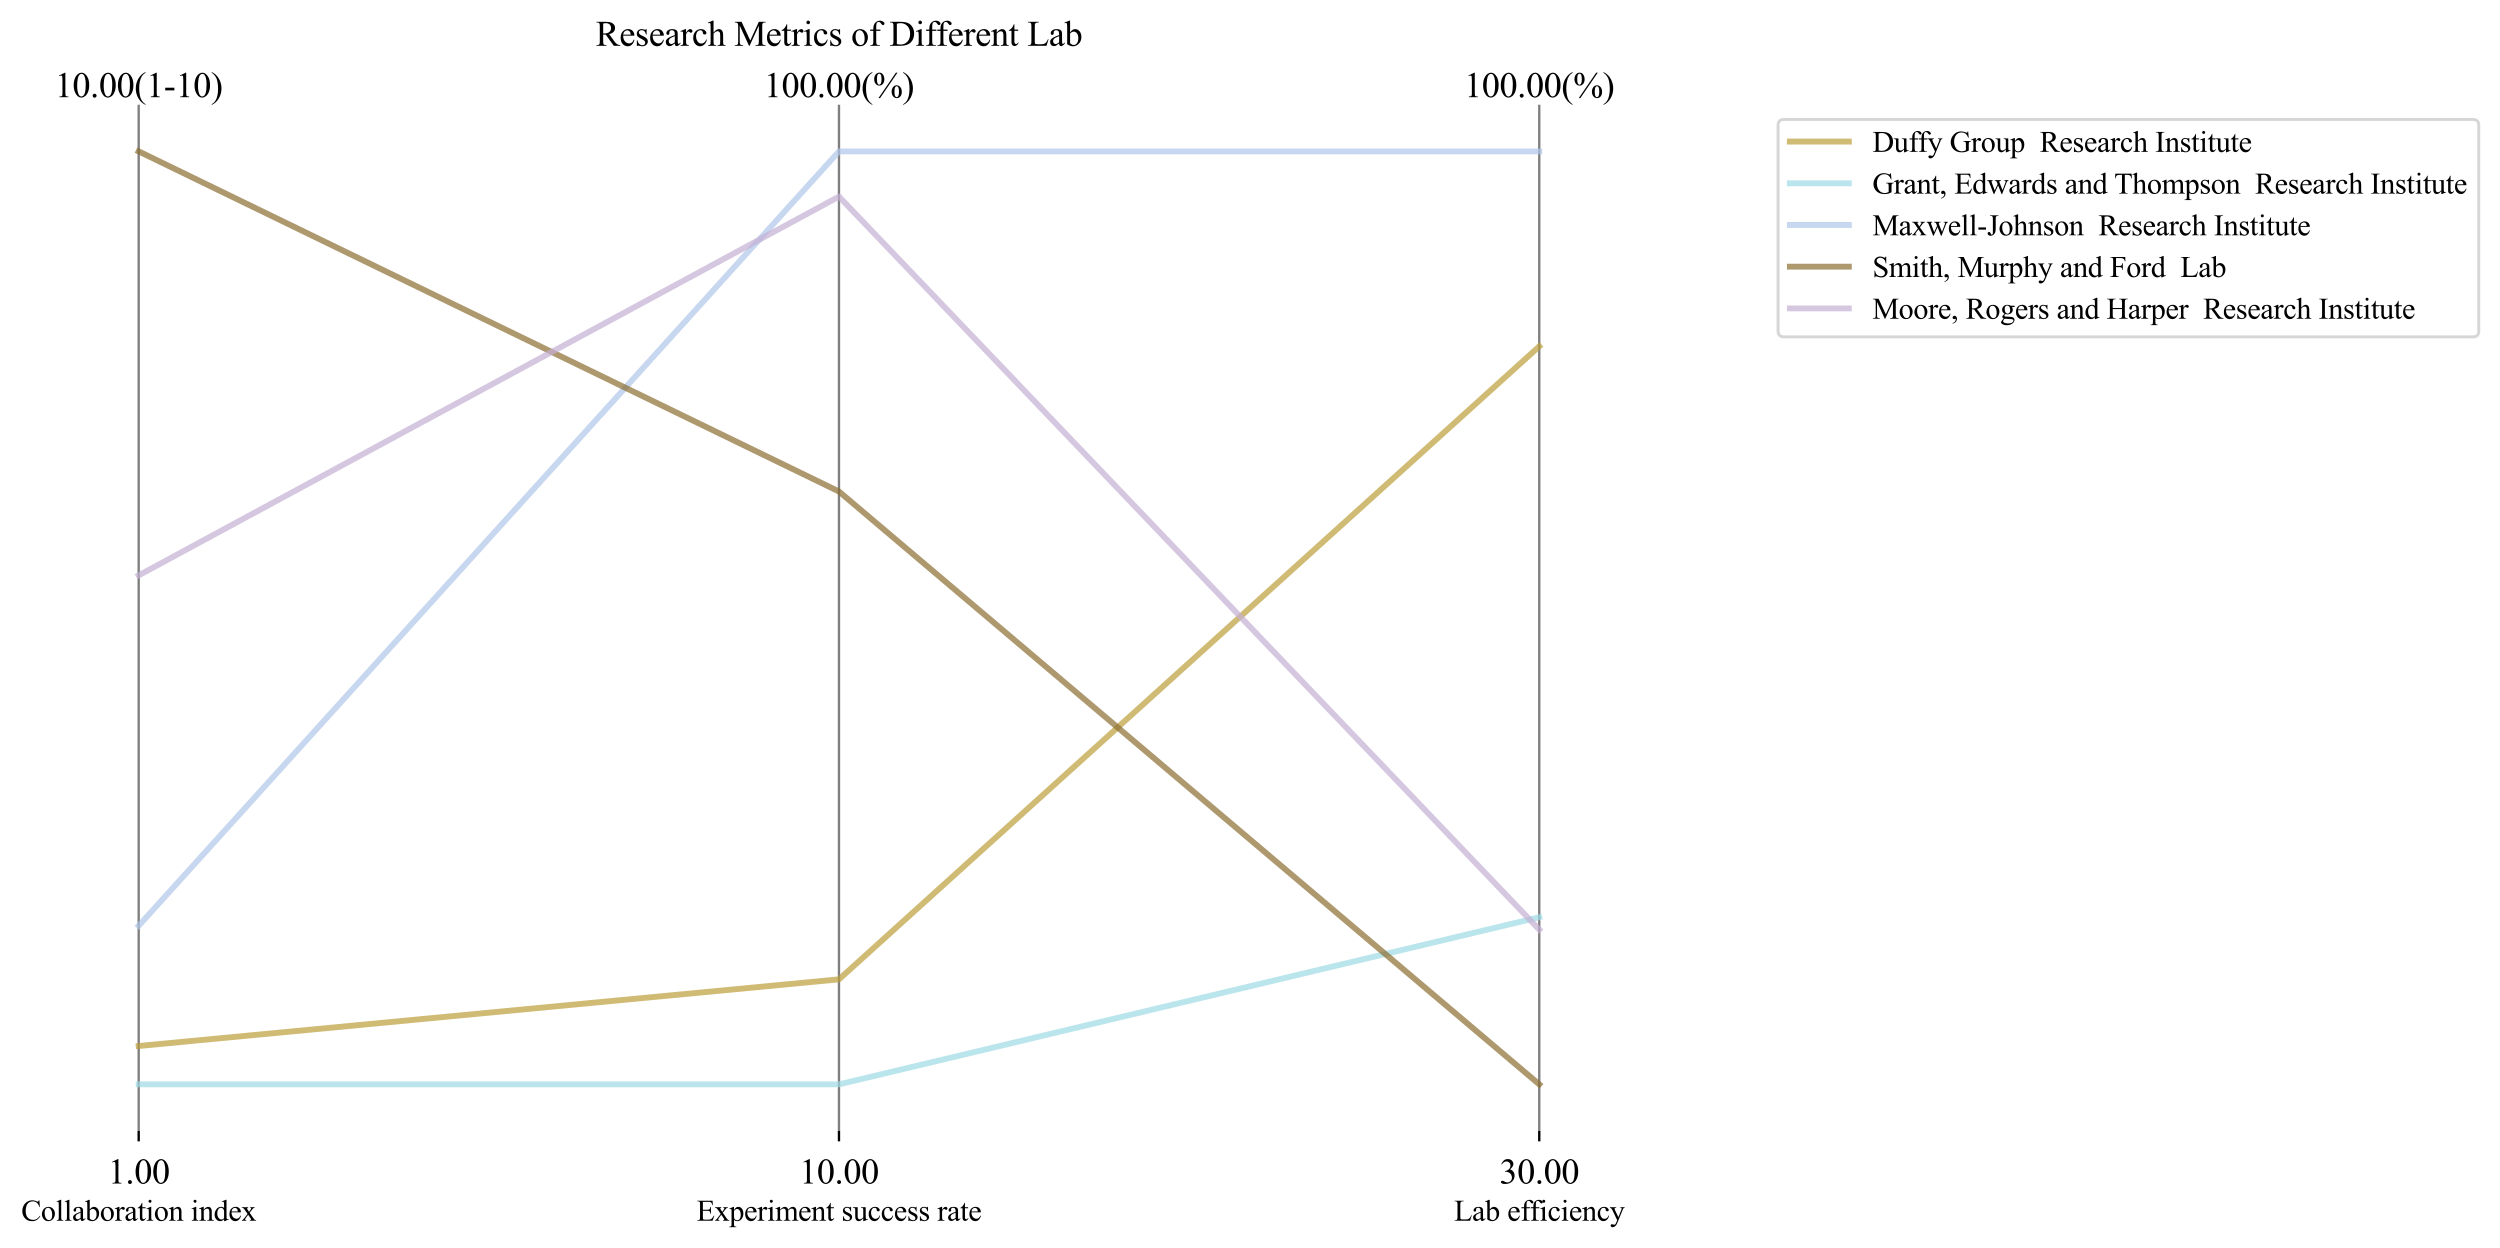 <?xml version="1.0" encoding="utf-8" standalone="no"?>
<!DOCTYPE svg PUBLIC "-//W3C//DTD SVG 1.1//EN"
  "http://www.w3.org/Graphics/SVG/1.1/DTD/svg11.dtd">
<svg xmlns:xlink="http://www.w3.org/1999/xlink" width="848.174pt" height="423.514pt" viewBox="0 0 848.174 423.514" xmlns="http://www.w3.org/2000/svg" version="1.1">
 <defs>
  <style type="text/css">*{stroke-linejoin: round; stroke-linecap: butt}</style>
 </defs>
 <g id="figure_1">
  <g id="patch_1">
   <path d="M 0 423.514 
L 848.174 423.514 
L 848.174 0 
L 0 0 
z
" style="fill: #ffffff"/>
  </g>
  <g id="axes_1">
   <g id="patch_2">
    <path d="M 23.295 383.712 
L 545.982 383.712 
L 545.982 35.532 
L 23.295 35.532 
z
" style="fill: #ffffff"/>
   </g>
   <g id="matplotlib.axis_1">
    <g id="xtick_1">
     <g id="line2d_1">
      <defs>
       <path id="m6060bee0f2" d="M 0 0 
L 0 3.5 
" style="stroke: #000000; stroke-width: 0.8"/>
      </defs>
      <g>
       <use xlink:href="#m6060bee0f2" x="47.054" y="383.712" style="stroke: #000000; stroke-width: 0.8"/>
      </g>
     </g>
     <g id="text_1">
      <!-- Collaboration index -->
      <g transform="translate(7.2 414.156) scale(0.1 -0.1)">
       <defs>
        <path id="TimesNewRomanPSMT-43" d="M 3853 4334 
L 3950 2894 
L 3853 2894 
Q 3659 3541 3300 3825 
Q 2941 4109 2438 4109 
Q 2016 4109 1675 3895 
Q 1334 3681 1139 3212 
Q 944 2744 944 2047 
Q 944 1472 1128 1050 
Q 1313 628 1683 403 
Q 2053 178 2528 178 
Q 2941 178 3256 354 
Q 3572 531 3950 1056 
L 4047 994 
Q 3728 428 3303 165 
Q 2878 -97 2294 -97 
Q 1241 -97 663 684 
Q 231 1266 231 2053 
Q 231 2688 515 3219 
Q 800 3750 1298 4042 
Q 1797 4334 2388 4334 
Q 2847 4334 3294 4109 
Q 3425 4041 3481 4041 
Q 3566 4041 3628 4100 
Q 3709 4184 3744 4334 
L 3853 4334 
z
" transform="scale(0.016)"/>
        <path id="TimesNewRomanPSMT-6f" d="M 1600 2947 
Q 2250 2947 2644 2453 
Q 2978 2031 2978 1484 
Q 2978 1100 2793 706 
Q 2609 313 2286 112 
Q 1963 -88 1566 -88 
Q 919 -88 538 428 
Q 216 863 216 1403 
Q 216 1797 411 2186 
Q 606 2575 925 2761 
Q 1244 2947 1600 2947 
z
M 1503 2744 
Q 1338 2744 1170 2645 
Q 1003 2547 900 2300 
Q 797 2053 797 1666 
Q 797 1041 1045 587 
Q 1294 134 1700 134 
Q 2003 134 2200 384 
Q 2397 634 2397 1244 
Q 2397 2006 2069 2444 
Q 1847 2744 1503 2744 
z
" transform="scale(0.016)"/>
        <path id="TimesNewRomanPSMT-6c" d="M 1184 4444 
L 1184 647 
Q 1184 378 1223 290 
Q 1263 203 1344 158 
Q 1425 113 1647 113 
L 1647 0 
L 244 0 
L 244 113 
Q 441 113 512 153 
Q 584 194 625 287 
Q 666 381 666 647 
L 666 3247 
Q 666 3731 644 3842 
Q 622 3953 573 3993 
Q 525 4034 450 4034 
Q 369 4034 244 3984 
L 191 4094 
L 1044 4444 
L 1184 4444 
z
" transform="scale(0.016)"/>
        <path id="TimesNewRomanPSMT-61" d="M 1822 413 
Q 1381 72 1269 19 
Q 1100 -59 909 -59 
Q 613 -59 420 144 
Q 228 347 228 678 
Q 228 888 322 1041 
Q 450 1253 767 1440 
Q 1084 1628 1822 1897 
L 1822 2009 
Q 1822 2438 1686 2597 
Q 1550 2756 1291 2756 
Q 1094 2756 978 2650 
Q 859 2544 859 2406 
L 866 2225 
Q 866 2081 792 2003 
Q 719 1925 600 1925 
Q 484 1925 411 2006 
Q 338 2088 338 2228 
Q 338 2497 613 2722 
Q 888 2947 1384 2947 
Q 1766 2947 2009 2819 
Q 2194 2722 2281 2516 
Q 2338 2381 2338 1966 
L 2338 994 
Q 2338 584 2353 492 
Q 2369 400 2405 369 
Q 2441 338 2488 338 
Q 2538 338 2575 359 
Q 2641 400 2828 588 
L 2828 413 
Q 2478 -56 2159 -56 
Q 2006 -56 1915 50 
Q 1825 156 1822 413 
z
M 1822 616 
L 1822 1706 
Q 1350 1519 1213 1441 
Q 966 1303 859 1153 
Q 753 1003 753 825 
Q 753 600 887 451 
Q 1022 303 1197 303 
Q 1434 303 1822 616 
z
" transform="scale(0.016)"/>
        <path id="TimesNewRomanPSMT-62" d="M 984 2369 
Q 1400 2947 1881 2947 
Q 2322 2947 2650 2570 
Q 2978 2194 2978 1541 
Q 2978 778 2472 313 
Q 2038 -88 1503 -88 
Q 1253 -88 995 3 
Q 738 94 469 275 
L 469 3241 
Q 469 3728 445 3840 
Q 422 3953 372 3993 
Q 322 4034 247 4034 
Q 159 4034 28 3984 
L -16 4094 
L 844 4444 
L 984 4444 
L 984 2369 
z
M 984 2169 
L 984 456 
Q 1144 300 1314 220 
Q 1484 141 1663 141 
Q 1947 141 2192 453 
Q 2438 766 2438 1363 
Q 2438 1913 2192 2208 
Q 1947 2503 1634 2503 
Q 1469 2503 1303 2419 
Q 1178 2356 984 2169 
z
" transform="scale(0.016)"/>
        <path id="TimesNewRomanPSMT-72" d="M 1038 2947 
L 1038 2303 
Q 1397 2947 1775 2947 
Q 1947 2947 2059 2842 
Q 2172 2738 2172 2600 
Q 2172 2478 2090 2393 
Q 2009 2309 1897 2309 
Q 1788 2309 1652 2417 
Q 1516 2525 1450 2525 
Q 1394 2525 1328 2463 
Q 1188 2334 1038 2041 
L 1038 669 
Q 1038 431 1097 309 
Q 1138 225 1241 169 
Q 1344 113 1538 113 
L 1538 0 
L 72 0 
L 72 113 
Q 291 113 397 181 
Q 475 231 506 341 
Q 522 394 522 644 
L 522 1753 
Q 522 2253 501 2348 
Q 481 2444 426 2487 
Q 372 2531 291 2531 
Q 194 2531 72 2484 
L 41 2597 
L 906 2947 
L 1038 2947 
z
" transform="scale(0.016)"/>
        <path id="TimesNewRomanPSMT-74" d="M 1031 3803 
L 1031 2863 
L 1700 2863 
L 1700 2644 
L 1031 2644 
L 1031 788 
Q 1031 509 1111 412 
Q 1191 316 1316 316 
Q 1419 316 1516 380 
Q 1613 444 1666 569 
L 1788 569 
Q 1678 263 1478 108 
Q 1278 -47 1066 -47 
Q 922 -47 784 33 
Q 647 113 581 261 
Q 516 409 516 719 
L 516 2644 
L 63 2644 
L 63 2747 
Q 234 2816 414 2980 
Q 594 3144 734 3369 
Q 806 3488 934 3803 
L 1031 3803 
z
" transform="scale(0.016)"/>
        <path id="TimesNewRomanPSMT-69" d="M 928 4444 
Q 1059 4444 1151 4351 
Q 1244 4259 1244 4128 
Q 1244 3997 1151 3903 
Q 1059 3809 928 3809 
Q 797 3809 703 3903 
Q 609 3997 609 4128 
Q 609 4259 701 4351 
Q 794 4444 928 4444 
z
M 1188 2947 
L 1188 647 
Q 1188 378 1227 289 
Q 1266 200 1342 156 
Q 1419 113 1622 113 
L 1622 0 
L 231 0 
L 231 113 
Q 441 113 512 153 
Q 584 194 626 287 
Q 669 381 669 647 
L 669 1750 
Q 669 2216 641 2353 
Q 619 2453 572 2492 
Q 525 2531 444 2531 
Q 356 2531 231 2484 
L 188 2597 
L 1050 2947 
L 1188 2947 
z
" transform="scale(0.016)"/>
        <path id="TimesNewRomanPSMT-6e" d="M 1034 2341 
Q 1538 2947 1994 2947 
Q 2228 2947 2397 2830 
Q 2566 2713 2666 2444 
Q 2734 2256 2734 1869 
L 2734 647 
Q 2734 375 2778 278 
Q 2813 200 2889 156 
Q 2966 113 3172 113 
L 3172 0 
L 1756 0 
L 1756 113 
L 1816 113 
Q 2016 113 2095 173 
Q 2175 234 2206 353 
Q 2219 400 2219 647 
L 2219 1819 
Q 2219 2209 2117 2386 
Q 2016 2563 1775 2563 
Q 1403 2563 1034 2156 
L 1034 647 
Q 1034 356 1069 288 
Q 1113 197 1189 155 
Q 1266 113 1500 113 
L 1500 0 
L 84 0 
L 84 113 
L 147 113 
Q 366 113 442 223 
Q 519 334 519 647 
L 519 1709 
Q 519 2225 495 2337 
Q 472 2450 423 2490 
Q 375 2531 294 2531 
Q 206 2531 84 2484 
L 38 2597 
L 900 2947 
L 1034 2947 
L 1034 2341 
z
" transform="scale(0.016)"/>
        <path id="TimesNewRomanPSMT-20" transform="scale(0.016)"/>
        <path id="TimesNewRomanPSMT-64" d="M 2222 322 
Q 2013 103 1813 7 
Q 1613 -88 1381 -88 
Q 913 -88 563 304 
Q 213 697 213 1313 
Q 213 1928 600 2439 
Q 988 2950 1597 2950 
Q 1975 2950 2222 2709 
L 2222 3238 
Q 2222 3728 2198 3840 
Q 2175 3953 2125 3993 
Q 2075 4034 2000 4034 
Q 1919 4034 1784 3984 
L 1744 4094 
L 2597 4444 
L 2738 4444 
L 2738 1134 
Q 2738 631 2761 520 
Q 2784 409 2836 365 
Q 2888 322 2956 322 
Q 3041 322 3181 375 
L 3216 266 
L 2366 -88 
L 2222 -88 
L 2222 322 
z
M 2222 541 
L 2222 2016 
Q 2203 2228 2109 2403 
Q 2016 2578 1861 2667 
Q 1706 2756 1559 2756 
Q 1284 2756 1069 2509 
Q 784 2184 784 1559 
Q 784 928 1059 592 
Q 1334 256 1672 256 
Q 1956 256 2222 541 
z
" transform="scale(0.016)"/>
        <path id="TimesNewRomanPSMT-65" d="M 681 1784 
Q 678 1147 991 784 
Q 1303 422 1725 422 
Q 2006 422 2214 576 
Q 2422 731 2563 1106 
L 2659 1044 
Q 2594 616 2278 264 
Q 1963 -88 1488 -88 
Q 972 -88 605 314 
Q 238 716 238 1394 
Q 238 2128 614 2539 
Q 991 2950 1559 2950 
Q 2041 2950 2350 2633 
Q 2659 2316 2659 1784 
L 681 1784 
z
M 681 1966 
L 2006 1966 
Q 1991 2241 1941 2353 
Q 1863 2528 1708 2628 
Q 1553 2728 1384 2728 
Q 1125 2728 920 2526 
Q 716 2325 681 1966 
z
" transform="scale(0.016)"/>
        <path id="TimesNewRomanPSMT-78" d="M 84 2863 
L 1431 2863 
L 1431 2747 
Q 1303 2747 1251 2703 
Q 1200 2659 1200 2588 
Q 1200 2513 1309 2356 
Q 1344 2306 1413 2200 
L 1616 1875 
L 1850 2200 
Q 2075 2509 2075 2591 
Q 2075 2656 2022 2701 
Q 1969 2747 1850 2747 
L 1850 2863 
L 2819 2863 
L 2819 2747 
Q 2666 2738 2553 2663 
Q 2400 2556 2134 2200 
L 1744 1678 
L 2456 653 
Q 2719 275 2831 198 
Q 2944 122 3122 113 
L 3122 0 
L 1772 0 
L 1772 113 
Q 1913 113 1991 175 
Q 2050 219 2050 291 
Q 2050 363 1850 653 
L 1431 1266 
L 972 653 
Q 759 369 759 316 
Q 759 241 829 180 
Q 900 119 1041 113 
L 1041 0 
L 106 0 
L 106 113 
Q 219 128 303 191 
Q 422 281 703 653 
L 1303 1450 
L 759 2238 
Q 528 2575 401 2661 
Q 275 2747 84 2747 
L 84 2863 
z
" transform="scale(0.016)"/>
       </defs>
       <use xlink:href="#TimesNewRomanPSMT-43"/>
       <use xlink:href="#TimesNewRomanPSMT-6f" transform="translate(66.699 0)"/>
       <use xlink:href="#TimesNewRomanPSMT-6c" transform="translate(116.699 0)"/>
       <use xlink:href="#TimesNewRomanPSMT-6c" transform="translate(144.482 0)"/>
       <use xlink:href="#TimesNewRomanPSMT-61" transform="translate(172.266 0)"/>
       <use xlink:href="#TimesNewRomanPSMT-62" transform="translate(216.65 0)"/>
       <use xlink:href="#TimesNewRomanPSMT-6f" transform="translate(266.65 0)"/>
       <use xlink:href="#TimesNewRomanPSMT-72" transform="translate(316.65 0)"/>
       <use xlink:href="#TimesNewRomanPSMT-61" transform="translate(349.951 0)"/>
       <use xlink:href="#TimesNewRomanPSMT-74" transform="translate(394.336 0)"/>
       <use xlink:href="#TimesNewRomanPSMT-69" transform="translate(422.119 0)"/>
       <use xlink:href="#TimesNewRomanPSMT-6f" transform="translate(449.902 0)"/>
       <use xlink:href="#TimesNewRomanPSMT-6e" transform="translate(499.902 0)"/>
       <use xlink:href="#TimesNewRomanPSMT-20" transform="translate(549.902 0)"/>
       <use xlink:href="#TimesNewRomanPSMT-69" transform="translate(574.902 0)"/>
       <use xlink:href="#TimesNewRomanPSMT-6e" transform="translate(602.686 0)"/>
       <use xlink:href="#TimesNewRomanPSMT-64" transform="translate(652.686 0)"/>
       <use xlink:href="#TimesNewRomanPSMT-65" transform="translate(702.686 0)"/>
       <use xlink:href="#TimesNewRomanPSMT-78" transform="translate(747.07 0)"/>
      </g>
     </g>
    </g>
    <g id="xtick_2">
     <g id="line2d_2">
      <g>
       <use xlink:href="#m6060bee0f2" x="284.639" y="383.712" style="stroke: #000000; stroke-width: 0.8"/>
      </g>
     </g>
     <g id="text_2">
      <!-- Experiment success rate -->
      <g transform="translate(236.324 414.156) scale(0.1 -0.1)">
       <defs>
        <path id="TimesNewRomanPSMT-45" d="M 1338 4006 
L 1338 2331 
L 2269 2331 
Q 2631 2331 2753 2441 
Q 2916 2584 2934 2947 
L 3050 2947 
L 3050 1472 
L 2934 1472 
Q 2891 1781 2847 1869 
Q 2791 1978 2662 2040 
Q 2534 2103 2269 2103 
L 1338 2103 
L 1338 706 
Q 1338 425 1363 364 
Q 1388 303 1450 267 
Q 1513 231 1688 231 
L 2406 231 
Q 2766 231 2928 281 
Q 3091 331 3241 478 
Q 3434 672 3638 1063 
L 3763 1063 
L 3397 0 
L 131 0 
L 131 116 
L 281 116 
Q 431 116 566 188 
Q 666 238 702 338 
Q 738 438 738 747 
L 738 3500 
Q 738 3903 656 3997 
Q 544 4122 281 4122 
L 131 4122 
L 131 4238 
L 3397 4238 
L 3444 3309 
L 3322 3309 
Q 3256 3644 3176 3769 
Q 3097 3894 2941 3959 
Q 2816 4006 2500 4006 
L 1338 4006 
z
" transform="scale(0.016)"/>
        <path id="TimesNewRomanPSMT-70" d="M -6 2578 
L 875 2934 
L 994 2934 
L 994 2266 
Q 1216 2644 1439 2795 
Q 1663 2947 1909 2947 
Q 2341 2947 2628 2609 
Q 2981 2197 2981 1534 
Q 2981 794 2556 309 
Q 2206 -88 1675 -88 
Q 1444 -88 1275 -22 
Q 1150 25 994 166 
L 994 -706 
Q 994 -1000 1030 -1079 
Q 1066 -1159 1155 -1206 
Q 1244 -1253 1478 -1253 
L 1478 -1369 
L -22 -1369 
L -22 -1253 
L 56 -1253 
Q 228 -1256 350 -1188 
Q 409 -1153 442 -1076 
Q 475 -1000 475 -688 
L 475 2019 
Q 475 2297 450 2372 
Q 425 2447 370 2484 
Q 316 2522 222 2522 
Q 147 2522 31 2478 
L -6 2578 
z
M 994 2081 
L 994 1013 
Q 994 666 1022 556 
Q 1066 375 1236 237 
Q 1406 100 1666 100 
Q 1978 100 2172 344 
Q 2425 663 2425 1241 
Q 2425 1897 2138 2250 
Q 1938 2494 1663 2494 
Q 1513 2494 1366 2419 
Q 1253 2363 994 2081 
z
" transform="scale(0.016)"/>
        <path id="TimesNewRomanPSMT-6d" d="M 1050 2338 
Q 1363 2650 1419 2697 
Q 1559 2816 1721 2881 
Q 1884 2947 2044 2947 
Q 2313 2947 2506 2790 
Q 2700 2634 2766 2338 
Q 3088 2713 3309 2830 
Q 3531 2947 3766 2947 
Q 3994 2947 4170 2830 
Q 4347 2713 4450 2447 
Q 4519 2266 4519 1878 
L 4519 647 
Q 4519 378 4559 278 
Q 4591 209 4675 161 
Q 4759 113 4950 113 
L 4950 0 
L 3538 0 
L 3538 113 
L 3597 113 
Q 3781 113 3884 184 
Q 3956 234 3988 344 
Q 4000 397 4000 647 
L 4000 1878 
Q 4000 2228 3916 2372 
Q 3794 2572 3525 2572 
Q 3359 2572 3192 2489 
Q 3025 2406 2788 2181 
L 2781 2147 
L 2788 2013 
L 2788 647 
Q 2788 353 2820 281 
Q 2853 209 2943 161 
Q 3034 113 3253 113 
L 3253 0 
L 1806 0 
L 1806 113 
Q 2044 113 2133 169 
Q 2222 225 2256 338 
Q 2272 391 2272 647 
L 2272 1878 
Q 2272 2228 2169 2381 
Q 2031 2581 1784 2581 
Q 1616 2581 1450 2491 
Q 1191 2353 1050 2181 
L 1050 647 
Q 1050 366 1089 281 
Q 1128 197 1204 155 
Q 1281 113 1516 113 
L 1516 0 
L 100 0 
L 100 113 
Q 297 113 375 155 
Q 453 197 493 289 
Q 534 381 534 647 
L 534 1741 
Q 534 2213 506 2350 
Q 484 2453 437 2492 
Q 391 2531 309 2531 
Q 222 2531 100 2484 
L 53 2597 
L 916 2947 
L 1050 2947 
L 1050 2338 
z
" transform="scale(0.016)"/>
        <path id="TimesNewRomanPSMT-73" d="M 2050 2947 
L 2050 1972 
L 1947 1972 
Q 1828 2431 1642 2597 
Q 1456 2763 1169 2763 
Q 950 2763 815 2647 
Q 681 2531 681 2391 
Q 681 2216 781 2091 
Q 878 1963 1175 1819 
L 1631 1597 
Q 2266 1288 2266 781 
Q 2266 391 1970 151 
Q 1675 -88 1309 -88 
Q 1047 -88 709 6 
Q 606 38 541 38 
Q 469 38 428 -44 
L 325 -44 
L 325 978 
L 428 978 
Q 516 541 762 319 
Q 1009 97 1316 97 
Q 1531 97 1667 223 
Q 1803 350 1803 528 
Q 1803 744 1651 891 
Q 1500 1038 1047 1263 
Q 594 1488 453 1669 
Q 313 1847 313 2119 
Q 313 2472 555 2709 
Q 797 2947 1181 2947 
Q 1350 2947 1591 2875 
Q 1750 2828 1803 2828 
Q 1853 2828 1881 2850 
Q 1909 2872 1947 2947 
L 2050 2947 
z
" transform="scale(0.016)"/>
        <path id="TimesNewRomanPSMT-75" d="M 2709 2863 
L 2709 1128 
Q 2709 631 2732 520 
Q 2756 409 2807 365 
Q 2859 322 2928 322 
Q 3025 322 3147 375 
L 3191 266 
L 2334 -88 
L 2194 -88 
L 2194 519 
Q 1825 119 1631 15 
Q 1438 -88 1222 -88 
Q 981 -88 804 51 
Q 628 191 559 409 
Q 491 628 491 1028 
L 491 2306 
Q 491 2509 447 2587 
Q 403 2666 317 2708 
Q 231 2750 6 2747 
L 6 2863 
L 1009 2863 
L 1009 947 
Q 1009 547 1148 422 
Q 1288 297 1484 297 
Q 1619 297 1789 381 
Q 1959 466 2194 703 
L 2194 2325 
Q 2194 2569 2105 2655 
Q 2016 2741 1734 2747 
L 1734 2863 
L 2709 2863 
z
" transform="scale(0.016)"/>
        <path id="TimesNewRomanPSMT-63" d="M 2631 1088 
Q 2516 522 2178 217 
Q 1841 -88 1431 -88 
Q 944 -88 581 321 
Q 219 731 219 1428 
Q 219 2103 620 2525 
Q 1022 2947 1584 2947 
Q 2006 2947 2278 2723 
Q 2550 2500 2550 2259 
Q 2550 2141 2473 2067 
Q 2397 1994 2259 1994 
Q 2075 1994 1981 2113 
Q 1928 2178 1911 2362 
Q 1894 2547 1784 2644 
Q 1675 2738 1481 2738 
Q 1169 2738 978 2506 
Q 725 2200 725 1697 
Q 725 1184 976 792 
Q 1228 400 1656 400 
Q 1963 400 2206 609 
Q 2378 753 2541 1131 
L 2631 1088 
z
" transform="scale(0.016)"/>
       </defs>
       <use xlink:href="#TimesNewRomanPSMT-45"/>
       <use xlink:href="#TimesNewRomanPSMT-78" transform="translate(61.084 0)"/>
       <use xlink:href="#TimesNewRomanPSMT-70" transform="translate(111.084 0)"/>
       <use xlink:href="#TimesNewRomanPSMT-65" transform="translate(161.084 0)"/>
       <use xlink:href="#TimesNewRomanPSMT-72" transform="translate(205.469 0)"/>
       <use xlink:href="#TimesNewRomanPSMT-69" transform="translate(238.77 0)"/>
       <use xlink:href="#TimesNewRomanPSMT-6d" transform="translate(266.553 0)"/>
       <use xlink:href="#TimesNewRomanPSMT-65" transform="translate(344.336 0)"/>
       <use xlink:href="#TimesNewRomanPSMT-6e" transform="translate(388.721 0)"/>
       <use xlink:href="#TimesNewRomanPSMT-74" transform="translate(438.721 0)"/>
       <use xlink:href="#TimesNewRomanPSMT-20" transform="translate(466.504 0)"/>
       <use xlink:href="#TimesNewRomanPSMT-73" transform="translate(491.504 0)"/>
       <use xlink:href="#TimesNewRomanPSMT-75" transform="translate(530.42 0)"/>
       <use xlink:href="#TimesNewRomanPSMT-63" transform="translate(580.42 0)"/>
       <use xlink:href="#TimesNewRomanPSMT-63" transform="translate(624.805 0)"/>
       <use xlink:href="#TimesNewRomanPSMT-65" transform="translate(669.189 0)"/>
       <use xlink:href="#TimesNewRomanPSMT-73" transform="translate(713.574 0)"/>
       <use xlink:href="#TimesNewRomanPSMT-73" transform="translate(752.49 0)"/>
       <use xlink:href="#TimesNewRomanPSMT-20" transform="translate(791.406 0)"/>
       <use xlink:href="#TimesNewRomanPSMT-72" transform="translate(816.406 0)"/>
       <use xlink:href="#TimesNewRomanPSMT-61" transform="translate(849.707 0)"/>
       <use xlink:href="#TimesNewRomanPSMT-74" transform="translate(894.092 0)"/>
       <use xlink:href="#TimesNewRomanPSMT-65" transform="translate(921.875 0)"/>
      </g>
     </g>
    </g>
    <g id="xtick_3">
     <g id="line2d_3">
      <g>
       <use xlink:href="#m6060bee0f2" x="522.223" y="383.712" style="stroke: #000000; stroke-width: 0.8"/>
      </g>
     </g>
     <g id="text_3">
      <!-- Lab efficiency -->
      <g transform="translate(493.301 414.156) scale(0.1 -0.1)">
       <defs>
        <path id="TimesNewRomanPSMT-4c" d="M 3669 1172 
L 3772 1150 
L 3409 0 
L 128 0 
L 128 116 
L 288 116 
Q 556 116 672 291 
Q 738 391 738 753 
L 738 3488 
Q 738 3884 650 3984 
Q 528 4122 288 4122 
L 128 4122 
L 128 4238 
L 2047 4238 
L 2047 4122 
Q 1709 4125 1573 4059 
Q 1438 3994 1388 3894 
Q 1338 3794 1338 3416 
L 1338 753 
Q 1338 494 1388 397 
Q 1425 331 1503 300 
Q 1581 269 1991 269 
L 2300 269 
Q 2788 269 2984 341 
Q 3181 413 3343 595 
Q 3506 778 3669 1172 
z
" transform="scale(0.016)"/>
        <path id="TimesNewRomanPSMT-66" d="M 1319 2638 
L 1319 756 
Q 1319 356 1406 250 
Q 1522 113 1716 113 
L 1975 113 
L 1975 0 
L 266 0 
L 266 113 
L 394 113 
Q 519 113 622 175 
Q 725 238 764 344 
Q 803 450 803 756 
L 803 2638 
L 247 2638 
L 247 2863 
L 803 2863 
L 803 3050 
Q 803 3478 940 3775 
Q 1078 4072 1361 4255 
Q 1644 4438 1997 4438 
Q 2325 4438 2600 4225 
Q 2781 4084 2781 3909 
Q 2781 3816 2700 3733 
Q 2619 3650 2525 3650 
Q 2453 3650 2373 3701 
Q 2294 3753 2178 3923 
Q 2063 4094 1966 4153 
Q 1869 4213 1750 4213 
Q 1606 4213 1506 4136 
Q 1406 4059 1362 3898 
Q 1319 3738 1319 3069 
L 1319 2863 
L 2056 2863 
L 2056 2638 
L 1319 2638 
z
" transform="scale(0.016)"/>
        <path id="TimesNewRomanPSMT-79" d="M 38 2863 
L 1372 2863 
L 1372 2747 
L 1306 2747 
Q 1166 2747 1095 2686 
Q 1025 2625 1025 2534 
Q 1025 2413 1128 2197 
L 1825 753 
L 2466 2334 
Q 2519 2463 2519 2588 
Q 2519 2644 2497 2672 
Q 2472 2706 2419 2726 
Q 2366 2747 2231 2747 
L 2231 2863 
L 3163 2863 
L 3163 2747 
Q 3047 2734 2984 2696 
Q 2922 2659 2847 2556 
Q 2819 2513 2741 2316 
L 1575 -541 
Q 1406 -956 1132 -1168 
Q 859 -1381 606 -1381 
Q 422 -1381 303 -1275 
Q 184 -1169 184 -1031 
Q 184 -900 270 -820 
Q 356 -741 506 -741 
Q 609 -741 788 -809 
Q 913 -856 944 -856 
Q 1038 -856 1148 -759 
Q 1259 -663 1372 -384 
L 1575 113 
L 547 2272 
Q 500 2369 397 2513 
Q 319 2622 269 2659 
Q 197 2709 38 2747 
L 38 2863 
z
" transform="scale(0.016)"/>
       </defs>
       <use xlink:href="#TimesNewRomanPSMT-4c"/>
       <use xlink:href="#TimesNewRomanPSMT-61" transform="translate(61.084 0)"/>
       <use xlink:href="#TimesNewRomanPSMT-62" transform="translate(105.469 0)"/>
       <use xlink:href="#TimesNewRomanPSMT-20" transform="translate(155.469 0)"/>
       <use xlink:href="#TimesNewRomanPSMT-65" transform="translate(180.469 0)"/>
       <use xlink:href="#TimesNewRomanPSMT-66" transform="translate(224.854 0)"/>
       <use xlink:href="#TimesNewRomanPSMT-66" transform="translate(256.404 0)"/>
       <use xlink:href="#TimesNewRomanPSMT-69" transform="translate(289.705 0)"/>
       <use xlink:href="#TimesNewRomanPSMT-63" transform="translate(317.488 0)"/>
       <use xlink:href="#TimesNewRomanPSMT-69" transform="translate(361.873 0)"/>
       <use xlink:href="#TimesNewRomanPSMT-65" transform="translate(389.656 0)"/>
       <use xlink:href="#TimesNewRomanPSMT-6e" transform="translate(434.041 0)"/>
       <use xlink:href="#TimesNewRomanPSMT-63" transform="translate(484.041 0)"/>
       <use xlink:href="#TimesNewRomanPSMT-79" transform="translate(528.426 0)"/>
      </g>
     </g>
    </g>
   </g>
   <g id="matplotlib.axis_2"/>
   <g id="line2d_4">
    <path d="M 47.054 383.712 
L 47.054 35.532 
" clip-path="url(#p694442c619)" style="fill: none; stroke: #000000; stroke-opacity: 0.5; stroke-width: 0.8; stroke-linecap: square"/>
   </g>
   <g id="line2d_5">
    <path d="M 284.639 383.712 
L 284.639 35.532 
" clip-path="url(#p694442c619)" style="fill: none; stroke: #000000; stroke-opacity: 0.5; stroke-width: 0.8; stroke-linecap: square"/>
   </g>
   <g id="line2d_6">
    <path d="M 522.223 383.712 
L 522.223 35.532 
" clip-path="url(#p694442c619)" style="fill: none; stroke: #000000; stroke-opacity: 0.5; stroke-width: 0.8; stroke-linecap: square"/>
   </g>
   <g id="line2d_7">
    <path d="M 47.054 354.873 
L 284.639 332.259 
L 522.223 117.513 
" clip-path="url(#p694442c619)" style="fill: none; stroke: #bd9e39; stroke-opacity: 0.7; stroke-width: 2; stroke-linecap: square"/>
   </g>
   <g id="line2d_8">
    <path d="M 47.054 367.886 
L 284.639 367.886 
L 522.223 311.183 
" clip-path="url(#p694442c619)" style="fill: none; stroke: #9edae5; stroke-opacity: 0.7; stroke-width: 2; stroke-linecap: square"/>
   </g>
   <g id="line2d_9">
    <path d="M 47.054 314.077 
L 284.639 51.359 
L 522.223 51.359 
" clip-path="url(#p694442c619)" style="fill: none; stroke: #aec7e8; stroke-opacity: 0.7; stroke-width: 2; stroke-linecap: square"/>
   </g>
   <g id="line2d_10">
    <path d="M 47.054 51.359 
L 284.639 166.751 
L 522.223 367.886 
" clip-path="url(#p694442c619)" style="fill: none; stroke: #8c6d31; stroke-opacity: 0.7; stroke-width: 2; stroke-linecap: square"/>
   </g>
   <g id="line2d_11">
    <path d="M 47.054 195.203 
L 284.639 66.693 
L 522.223 315.388 
" clip-path="url(#p694442c619)" style="fill: none; stroke: #c5b0d5; stroke-opacity: 0.7; stroke-width: 2; stroke-linecap: square"/>
   </g>
   <g id="text_4">
    <!-- 10.00(1-10) -->
    <g transform="translate(18.56 32.966) scale(0.12 -0.12)">
     <defs>
      <path id="TimesNewRomanPSMT-31" d="M 750 3822 
L 1781 4325 
L 1884 4325 
L 1884 747 
Q 1884 391 1914 303 
Q 1944 216 2037 169 
Q 2131 122 2419 116 
L 2419 0 
L 825 0 
L 825 116 
Q 1125 122 1212 167 
Q 1300 213 1334 289 
Q 1369 366 1369 747 
L 1369 3034 
Q 1369 3497 1338 3628 
Q 1316 3728 1258 3775 
Q 1200 3822 1119 3822 
Q 1003 3822 797 3725 
L 750 3822 
z
" transform="scale(0.016)"/>
      <path id="TimesNewRomanPSMT-30" d="M 231 2094 
Q 231 2819 450 3342 
Q 669 3866 1031 4122 
Q 1313 4325 1613 4325 
Q 2100 4325 2488 3828 
Q 2972 3213 2972 2159 
Q 2972 1422 2759 906 
Q 2547 391 2217 158 
Q 1888 -75 1581 -75 
Q 975 -75 572 641 
Q 231 1244 231 2094 
z
M 844 2016 
Q 844 1141 1059 588 
Q 1238 122 1591 122 
Q 1759 122 1940 273 
Q 2122 425 2216 781 
Q 2359 1319 2359 2297 
Q 2359 3022 2209 3506 
Q 2097 3866 1919 4016 
Q 1791 4119 1609 4119 
Q 1397 4119 1231 3928 
Q 1006 3669 925 3112 
Q 844 2556 844 2016 
z
" transform="scale(0.016)"/>
      <path id="TimesNewRomanPSMT-2e" d="M 800 606 
Q 947 606 1047 504 
Q 1147 403 1147 259 
Q 1147 116 1045 14 
Q 944 -88 800 -88 
Q 656 -88 554 14 
Q 453 116 453 259 
Q 453 406 554 506 
Q 656 606 800 606 
z
" transform="scale(0.016)"/>
      <path id="TimesNewRomanPSMT-28" d="M 1988 -1253 
L 1988 -1369 
Q 1516 -1131 1200 -813 
Q 750 -359 506 256 
Q 263 872 263 1534 
Q 263 2503 741 3301 
Q 1219 4100 1988 4444 
L 1988 4313 
Q 1603 4100 1356 3731 
Q 1109 3363 987 2797 
Q 866 2231 866 1616 
Q 866 947 969 400 
Q 1050 -31 1165 -292 
Q 1281 -553 1476 -793 
Q 1672 -1034 1988 -1253 
z
" transform="scale(0.016)"/>
      <path id="TimesNewRomanPSMT-2d" d="M 259 1672 
L 1875 1672 
L 1875 1200 
L 259 1200 
L 259 1672 
z
" transform="scale(0.016)"/>
      <path id="TimesNewRomanPSMT-29" d="M 144 4313 
L 144 4444 
Q 619 4209 934 3891 
Q 1381 3434 1625 2820 
Q 1869 2206 1869 1541 
Q 1869 572 1392 -226 
Q 916 -1025 144 -1369 
L 144 -1253 
Q 528 -1038 776 -670 
Q 1025 -303 1145 264 
Q 1266 831 1266 1447 
Q 1266 2113 1163 2663 
Q 1084 3094 967 3353 
Q 850 3613 656 3853 
Q 463 4094 144 4313 
z
" transform="scale(0.016)"/>
     </defs>
     <use xlink:href="#TimesNewRomanPSMT-31"/>
     <use xlink:href="#TimesNewRomanPSMT-30" transform="translate(50 0)"/>
     <use xlink:href="#TimesNewRomanPSMT-2e" transform="translate(100 0)"/>
     <use xlink:href="#TimesNewRomanPSMT-30" transform="translate(125 0)"/>
     <use xlink:href="#TimesNewRomanPSMT-30" transform="translate(175 0)"/>
     <use xlink:href="#TimesNewRomanPSMT-28" transform="translate(225 0)"/>
     <use xlink:href="#TimesNewRomanPSMT-31" transform="translate(258.301 0)"/>
     <use xlink:href="#TimesNewRomanPSMT-2d" transform="translate(308.301 0)"/>
     <use xlink:href="#TimesNewRomanPSMT-31" transform="translate(341.602 0)"/>
     <use xlink:href="#TimesNewRomanPSMT-30" transform="translate(391.602 0)"/>
     <use xlink:href="#TimesNewRomanPSMT-29" transform="translate(441.602 0)"/>
    </g>
   </g>
   <g id="text_5">
    <!-- 1.00 -->
    <g transform="translate(36.554 401.541) scale(0.12 -0.12)">
     <use xlink:href="#TimesNewRomanPSMT-31"/>
     <use xlink:href="#TimesNewRomanPSMT-2e" transform="translate(50 0)"/>
     <use xlink:href="#TimesNewRomanPSMT-30" transform="translate(75 0)"/>
     <use xlink:href="#TimesNewRomanPSMT-30" transform="translate(125 0)"/>
    </g>
   </g>
   <g id="text_6">
    <!-- 100.00(%) -->
    <g transform="translate(259.145 32.966) scale(0.12 -0.12)">
     <defs>
      <path id="TimesNewRomanPSMT-25" d="M 4350 4334 
L 1263 -175 
L 984 -175 
L 4072 4334 
L 4350 4334 
z
M 1138 4334 
Q 1559 4334 1792 3984 
Q 2025 3634 2025 3181 
Q 2025 2638 1762 2341 
Q 1500 2044 1131 2044 
Q 884 2044 678 2180 
Q 472 2316 348 2584 
Q 225 2853 225 3181 
Q 225 3509 350 3786 
Q 475 4063 692 4198 
Q 909 4334 1138 4334 
z
M 1128 4159 
Q 969 4159 845 3971 
Q 722 3784 722 3184 
Q 722 2750 791 2522 
Q 844 2350 956 2256 
Q 1022 2200 1119 2200 
Q 1269 2200 1375 2363 
Q 1531 2603 1531 3166 
Q 1531 3759 1378 4000 
Q 1278 4159 1128 4159 
z
M 4206 2103 
Q 4428 2103 4648 1962 
Q 4869 1822 4989 1553 
Q 5109 1284 5109 963 
Q 5109 409 4843 117 
Q 4578 -175 4216 -175 
Q 3988 -175 3773 -34 
Q 3559 106 3436 367 
Q 3313 628 3313 963 
Q 3313 1291 3436 1562 
Q 3559 1834 3773 1968 
Q 3988 2103 4206 2103 
z
M 4209 1938 
Q 4059 1938 3950 1769 
Q 3809 1550 3809 941 
Q 3809 381 3953 159 
Q 4059 0 4209 0 
Q 4353 0 4466 172 
Q 4616 400 4616 956 
Q 4616 1544 4466 1778 
Q 4363 1938 4209 1938 
z
" transform="scale(0.016)"/>
     </defs>
     <use xlink:href="#TimesNewRomanPSMT-31"/>
     <use xlink:href="#TimesNewRomanPSMT-30" transform="translate(50 0)"/>
     <use xlink:href="#TimesNewRomanPSMT-30" transform="translate(100 0)"/>
     <use xlink:href="#TimesNewRomanPSMT-2e" transform="translate(150 0)"/>
     <use xlink:href="#TimesNewRomanPSMT-30" transform="translate(175 0)"/>
     <use xlink:href="#TimesNewRomanPSMT-30" transform="translate(225 0)"/>
     <use xlink:href="#TimesNewRomanPSMT-28" transform="translate(275 0)"/>
     <use xlink:href="#TimesNewRomanPSMT-25" transform="translate(308.301 0)"/>
     <use xlink:href="#TimesNewRomanPSMT-29" transform="translate(391.602 0)"/>
    </g>
   </g>
   <g id="text_7">
    <!-- 10.00 -->
    <g transform="translate(271.139 401.541) scale(0.12 -0.12)">
     <use xlink:href="#TimesNewRomanPSMT-31"/>
     <use xlink:href="#TimesNewRomanPSMT-30" transform="translate(50 0)"/>
     <use xlink:href="#TimesNewRomanPSMT-2e" transform="translate(100 0)"/>
     <use xlink:href="#TimesNewRomanPSMT-30" transform="translate(125 0)"/>
     <use xlink:href="#TimesNewRomanPSMT-30" transform="translate(175 0)"/>
    </g>
   </g>
   <g id="text_8">
    <!-- 100.00(%) -->
    <g transform="translate(496.73 32.966) scale(0.12 -0.12)">
     <use xlink:href="#TimesNewRomanPSMT-31"/>
     <use xlink:href="#TimesNewRomanPSMT-30" transform="translate(50 0)"/>
     <use xlink:href="#TimesNewRomanPSMT-30" transform="translate(100 0)"/>
     <use xlink:href="#TimesNewRomanPSMT-2e" transform="translate(150 0)"/>
     <use xlink:href="#TimesNewRomanPSMT-30" transform="translate(175 0)"/>
     <use xlink:href="#TimesNewRomanPSMT-30" transform="translate(225 0)"/>
     <use xlink:href="#TimesNewRomanPSMT-28" transform="translate(275 0)"/>
     <use xlink:href="#TimesNewRomanPSMT-25" transform="translate(308.301 0)"/>
     <use xlink:href="#TimesNewRomanPSMT-29" transform="translate(391.602 0)"/>
    </g>
   </g>
   <g id="text_9">
    <!-- 30.00 -->
    <g transform="translate(508.723 401.541) scale(0.12 -0.12)">
     <defs>
      <path id="TimesNewRomanPSMT-33" d="M 325 3431 
Q 506 3859 782 4092 
Q 1059 4325 1472 4325 
Q 1981 4325 2253 3994 
Q 2459 3747 2459 3466 
Q 2459 3003 1878 2509 
Q 2269 2356 2469 2072 
Q 2669 1788 2669 1403 
Q 2669 853 2319 450 
Q 1863 -75 997 -75 
Q 569 -75 414 31 
Q 259 138 259 259 
Q 259 350 332 419 
Q 406 488 509 488 
Q 588 488 669 463 
Q 722 447 909 348 
Q 1097 250 1169 231 
Q 1284 197 1416 197 
Q 1734 197 1970 444 
Q 2206 691 2206 1028 
Q 2206 1275 2097 1509 
Q 2016 1684 1919 1775 
Q 1784 1900 1550 2001 
Q 1316 2103 1072 2103 
L 972 2103 
L 972 2197 
Q 1219 2228 1467 2375 
Q 1716 2522 1828 2728 
Q 1941 2934 1941 3181 
Q 1941 3503 1739 3701 
Q 1538 3900 1238 3900 
Q 753 3900 428 3381 
L 325 3431 
z
" transform="scale(0.016)"/>
     </defs>
     <use xlink:href="#TimesNewRomanPSMT-33"/>
     <use xlink:href="#TimesNewRomanPSMT-30" transform="translate(50 0)"/>
     <use xlink:href="#TimesNewRomanPSMT-2e" transform="translate(100 0)"/>
     <use xlink:href="#TimesNewRomanPSMT-30" transform="translate(125 0)"/>
     <use xlink:href="#TimesNewRomanPSMT-30" transform="translate(175 0)"/>
    </g>
   </g>
   <g id="text_10">
    <!-- Research Metrics of Different Lab -->
    <g transform="translate(202.112 15.533) scale(0.12 -0.12)">
     <defs>
      <path id="TimesNewRomanPSMT-52" d="M 4325 0 
L 3194 0 
L 1759 1981 
Q 1600 1975 1500 1975 
Q 1459 1975 1412 1976 
Q 1366 1978 1316 1981 
L 1316 750 
Q 1316 350 1403 253 
Q 1522 116 1759 116 
L 1925 116 
L 1925 0 
L 109 0 
L 109 116 
L 269 116 
Q 538 116 653 291 
Q 719 388 719 750 
L 719 3488 
Q 719 3888 631 3984 
Q 509 4122 269 4122 
L 109 4122 
L 109 4238 
L 1653 4238 
Q 2328 4238 2648 4139 
Q 2969 4041 3192 3777 
Q 3416 3513 3416 3147 
Q 3416 2756 3161 2468 
Q 2906 2181 2372 2063 
L 3247 847 
Q 3547 428 3762 290 
Q 3978 153 4325 116 
L 4325 0 
z
M 1316 2178 
Q 1375 2178 1419 2176 
Q 1463 2175 1491 2175 
Q 2097 2175 2405 2437 
Q 2713 2700 2713 3106 
Q 2713 3503 2464 3751 
Q 2216 4000 1806 4000 
Q 1625 4000 1316 3941 
L 1316 2178 
z
" transform="scale(0.016)"/>
      <path id="TimesNewRomanPSMT-68" d="M 1041 4444 
L 1041 2350 
Q 1388 2731 1591 2839 
Q 1794 2947 1997 2947 
Q 2241 2947 2416 2812 
Q 2591 2678 2675 2391 
Q 2734 2191 2734 1659 
L 2734 647 
Q 2734 375 2778 275 
Q 2809 200 2884 156 
Q 2959 113 3159 113 
L 3159 0 
L 1753 0 
L 1753 113 
L 1819 113 
Q 2019 113 2097 173 
Q 2175 234 2206 353 
Q 2216 403 2216 647 
L 2216 1659 
Q 2216 2128 2167 2275 
Q 2119 2422 2012 2495 
Q 1906 2569 1756 2569 
Q 1603 2569 1437 2487 
Q 1272 2406 1041 2159 
L 1041 647 
Q 1041 353 1073 281 
Q 1106 209 1195 161 
Q 1284 113 1503 113 
L 1503 0 
L 84 0 
L 84 113 
Q 275 113 384 172 
Q 447 203 484 290 
Q 522 378 522 647 
L 522 3238 
Q 522 3728 498 3840 
Q 475 3953 426 3993 
Q 378 4034 297 4034 
Q 231 4034 84 3984 
L 41 4094 
L 897 4444 
L 1041 4444 
z
" transform="scale(0.016)"/>
      <path id="TimesNewRomanPSMT-4d" d="M 2619 0 
L 981 3566 
L 981 734 
Q 981 344 1066 247 
Q 1181 116 1431 116 
L 1581 116 
L 1581 0 
L 106 0 
L 106 116 
L 256 116 
Q 525 116 638 278 
Q 706 378 706 734 
L 706 3503 
Q 706 3784 644 3909 
Q 600 4000 483 4061 
Q 366 4122 106 4122 
L 106 4238 
L 1306 4238 
L 2844 922 
L 4356 4238 
L 5556 4238 
L 5556 4122 
L 5409 4122 
Q 5138 4122 5025 3959 
Q 4956 3859 4956 3503 
L 4956 734 
Q 4956 344 5044 247 
Q 5159 116 5409 116 
L 5556 116 
L 5556 0 
L 3756 0 
L 3756 116 
L 3906 116 
Q 4178 116 4288 278 
Q 4356 378 4356 734 
L 4356 3566 
L 2722 0 
L 2619 0 
z
" transform="scale(0.016)"/>
      <path id="TimesNewRomanPSMT-44" d="M 109 0 
L 109 116 
L 269 116 
Q 538 116 650 288 
Q 719 391 719 750 
L 719 3488 
Q 719 3884 631 3984 
Q 509 4122 269 4122 
L 109 4122 
L 109 4238 
L 1834 4238 
Q 2784 4238 3279 4022 
Q 3775 3806 4076 3303 
Q 4378 2800 4378 2141 
Q 4378 1256 3841 663 
Q 3238 0 2003 0 
L 109 0 
z
M 1319 306 
Q 1716 219 1984 219 
Q 2709 219 3187 728 
Q 3666 1238 3666 2109 
Q 3666 2988 3187 3494 
Q 2709 4000 1959 4000 
Q 1678 4000 1319 3909 
L 1319 306 
z
" transform="scale(0.016)"/>
     </defs>
     <use xlink:href="#TimesNewRomanPSMT-52"/>
     <use xlink:href="#TimesNewRomanPSMT-65" transform="translate(66.699 0)"/>
     <use xlink:href="#TimesNewRomanPSMT-73" transform="translate(111.084 0)"/>
     <use xlink:href="#TimesNewRomanPSMT-65" transform="translate(150 0)"/>
     <use xlink:href="#TimesNewRomanPSMT-61" transform="translate(194.385 0)"/>
     <use xlink:href="#TimesNewRomanPSMT-72" transform="translate(238.77 0)"/>
     <use xlink:href="#TimesNewRomanPSMT-63" transform="translate(272.07 0)"/>
     <use xlink:href="#TimesNewRomanPSMT-68" transform="translate(316.455 0)"/>
     <use xlink:href="#TimesNewRomanPSMT-20" transform="translate(366.455 0)"/>
     <use xlink:href="#TimesNewRomanPSMT-4d" transform="translate(391.455 0)"/>
     <use xlink:href="#TimesNewRomanPSMT-65" transform="translate(480.371 0)"/>
     <use xlink:href="#TimesNewRomanPSMT-74" transform="translate(524.756 0)"/>
     <use xlink:href="#TimesNewRomanPSMT-72" transform="translate(552.539 0)"/>
     <use xlink:href="#TimesNewRomanPSMT-69" transform="translate(585.84 0)"/>
     <use xlink:href="#TimesNewRomanPSMT-63" transform="translate(613.623 0)"/>
     <use xlink:href="#TimesNewRomanPSMT-73" transform="translate(658.008 0)"/>
     <use xlink:href="#TimesNewRomanPSMT-20" transform="translate(696.924 0)"/>
     <use xlink:href="#TimesNewRomanPSMT-6f" transform="translate(721.924 0)"/>
     <use xlink:href="#TimesNewRomanPSMT-66" transform="translate(771.924 0)"/>
     <use xlink:href="#TimesNewRomanPSMT-20" transform="translate(805.225 0)"/>
     <use xlink:href="#TimesNewRomanPSMT-44" transform="translate(830.225 0)"/>
     <use xlink:href="#TimesNewRomanPSMT-69" transform="translate(902.441 0)"/>
     <use xlink:href="#TimesNewRomanPSMT-66" transform="translate(930.225 0)"/>
     <use xlink:href="#TimesNewRomanPSMT-66" transform="translate(961.775 0)"/>
     <use xlink:href="#TimesNewRomanPSMT-65" transform="translate(995.076 0)"/>
     <use xlink:href="#TimesNewRomanPSMT-72" transform="translate(1039.461 0)"/>
     <use xlink:href="#TimesNewRomanPSMT-65" transform="translate(1072.762 0)"/>
     <use xlink:href="#TimesNewRomanPSMT-6e" transform="translate(1117.146 0)"/>
     <use xlink:href="#TimesNewRomanPSMT-74" transform="translate(1167.146 0)"/>
     <use xlink:href="#TimesNewRomanPSMT-20" transform="translate(1194.93 0)"/>
     <use xlink:href="#TimesNewRomanPSMT-4c" transform="translate(1219.93 0)"/>
     <use xlink:href="#TimesNewRomanPSMT-61" transform="translate(1281.014 0)"/>
     <use xlink:href="#TimesNewRomanPSMT-62" transform="translate(1325.398 0)"/>
    </g>
   </g>
   <g id="legend_1">
    <g id="patch_3">
     <path d="M 605.25 114.284 
L 838.974 114.284 
Q 840.974 114.284 840.974 112.284 
L 840.974 42.532 
Q 840.974 40.532 838.974 40.532 
L 605.25 40.532 
Q 603.25 40.532 603.25 42.532 
L 603.25 112.284 
Q 603.25 114.284 605.25 114.284 
z
" style="fill: #ffffff; opacity: 0.8; stroke: #cccccc; stroke-linejoin: miter"/>
    </g>
    <g id="line2d_12">
     <path d="M 607.25 48.032 
L 617.25 48.032 
L 627.25 48.032 
" style="fill: none; stroke: #bd9e39; stroke-opacity: 0.7; stroke-width: 2; stroke-linecap: square"/>
    </g>
    <g id="text_11">
     <!-- Duffy Group  Research Institute -->
     <g transform="translate(635.25 51.532) scale(0.1 -0.1)">
      <defs>
       <path id="TimesNewRomanPSMT-47" d="M 3928 4334 
L 4038 2997 
L 3928 2997 
Q 3763 3497 3500 3750 
Q 3122 4116 2528 4116 
Q 1719 4116 1297 3475 
Q 944 2934 944 2188 
Q 944 1581 1178 1081 
Q 1413 581 1792 348 
Q 2172 116 2572 116 
Q 2806 116 3025 175 
Q 3244 234 3447 350 
L 3447 1575 
Q 3447 1894 3398 1992 
Q 3350 2091 3248 2142 
Q 3147 2194 2891 2194 
L 2891 2313 
L 4531 2313 
L 4531 2194 
L 4453 2194 
Q 4209 2194 4119 2031 
Q 4056 1916 4056 1575 
L 4056 278 
Q 3697 84 3347 -6 
Q 2997 -97 2569 -97 
Q 1341 -97 703 691 
Q 225 1281 225 2053 
Q 225 2613 494 3125 
Q 813 3734 1369 4063 
Q 1834 4334 2469 4334 
Q 2700 4334 2889 4296 
Q 3078 4259 3425 4131 
Q 3600 4066 3659 4066 
Q 3719 4066 3761 4120 
Q 3803 4175 3813 4334 
L 3928 4334 
z
" transform="scale(0.016)"/>
       <path id="TimesNewRomanPSMT-49" d="M 1975 116 
L 1975 0 
L 159 0 
L 159 116 
L 309 116 
Q 572 116 691 269 
Q 766 369 766 750 
L 766 3488 
Q 766 3809 725 3913 
Q 694 3991 597 4047 
Q 459 4122 309 4122 
L 159 4122 
L 159 4238 
L 1975 4238 
L 1975 4122 
L 1822 4122 
Q 1563 4122 1444 3969 
Q 1366 3869 1366 3488 
L 1366 750 
Q 1366 428 1406 325 
Q 1438 247 1538 191 
Q 1672 116 1822 116 
L 1975 116 
z
" transform="scale(0.016)"/>
      </defs>
      <use xlink:href="#TimesNewRomanPSMT-44"/>
      <use xlink:href="#TimesNewRomanPSMT-75" transform="translate(72.217 0)"/>
      <use xlink:href="#TimesNewRomanPSMT-66" transform="translate(122.217 0)"/>
      <use xlink:href="#TimesNewRomanPSMT-66" transform="translate(153.768 0)"/>
      <use xlink:href="#TimesNewRomanPSMT-79" transform="translate(187.068 0)"/>
      <use xlink:href="#TimesNewRomanPSMT-20" transform="translate(237.068 0)"/>
      <use xlink:href="#TimesNewRomanPSMT-47" transform="translate(262.068 0)"/>
      <use xlink:href="#TimesNewRomanPSMT-72" transform="translate(334.285 0)"/>
      <use xlink:href="#TimesNewRomanPSMT-6f" transform="translate(367.586 0)"/>
      <use xlink:href="#TimesNewRomanPSMT-75" transform="translate(417.586 0)"/>
      <use xlink:href="#TimesNewRomanPSMT-70" transform="translate(467.586 0)"/>
      <use xlink:href="#TimesNewRomanPSMT-20" transform="translate(517.586 0)"/>
      <use xlink:href="#TimesNewRomanPSMT-20" transform="translate(542.586 0)"/>
      <use xlink:href="#TimesNewRomanPSMT-52" transform="translate(567.586 0)"/>
      <use xlink:href="#TimesNewRomanPSMT-65" transform="translate(634.285 0)"/>
      <use xlink:href="#TimesNewRomanPSMT-73" transform="translate(678.67 0)"/>
      <use xlink:href="#TimesNewRomanPSMT-65" transform="translate(717.586 0)"/>
      <use xlink:href="#TimesNewRomanPSMT-61" transform="translate(761.971 0)"/>
      <use xlink:href="#TimesNewRomanPSMT-72" transform="translate(806.355 0)"/>
      <use xlink:href="#TimesNewRomanPSMT-63" transform="translate(839.656 0)"/>
      <use xlink:href="#TimesNewRomanPSMT-68" transform="translate(884.041 0)"/>
      <use xlink:href="#TimesNewRomanPSMT-20" transform="translate(934.041 0)"/>
      <use xlink:href="#TimesNewRomanPSMT-49" transform="translate(959.041 0)"/>
      <use xlink:href="#TimesNewRomanPSMT-6e" transform="translate(992.342 0)"/>
      <use xlink:href="#TimesNewRomanPSMT-73" transform="translate(1042.342 0)"/>
      <use xlink:href="#TimesNewRomanPSMT-74" transform="translate(1081.258 0)"/>
      <use xlink:href="#TimesNewRomanPSMT-69" transform="translate(1109.041 0)"/>
      <use xlink:href="#TimesNewRomanPSMT-74" transform="translate(1136.824 0)"/>
      <use xlink:href="#TimesNewRomanPSMT-75" transform="translate(1164.607 0)"/>
      <use xlink:href="#TimesNewRomanPSMT-74" transform="translate(1214.607 0)"/>
      <use xlink:href="#TimesNewRomanPSMT-65" transform="translate(1242.391 0)"/>
     </g>
    </g>
    <g id="line2d_13">
     <path d="M 607.25 62.19 
L 617.25 62.19 
L 627.25 62.19 
" style="fill: none; stroke: #9edae5; stroke-opacity: 0.7; stroke-width: 2; stroke-linecap: square"/>
    </g>
    <g id="text_12">
     <!-- Grant, Edwards and Thompson  Research Institute -->
     <g transform="translate(635.25 65.69) scale(0.1 -0.1)">
      <defs>
       <path id="TimesNewRomanPSMT-2c" d="M 344 -1066 
L 344 -928 
Q 666 -822 842 -598 
Q 1019 -375 1019 -125 
Q 1019 -66 991 -25 
Q 969 3 947 3 
Q 913 3 797 -59 
Q 741 -88 678 -88 
Q 525 -88 434 3 
Q 344 94 344 253 
Q 344 406 461 515 
Q 578 625 747 625 
Q 953 625 1114 445 
Q 1275 266 1275 -31 
Q 1275 -353 1051 -629 
Q 828 -906 344 -1066 
z
" transform="scale(0.016)"/>
       <path id="TimesNewRomanPSMT-77" d="M 41 2863 
L 1241 2863 
L 1241 2747 
Q 1075 2734 1023 2687 
Q 972 2641 972 2553 
Q 972 2456 1025 2319 
L 1638 672 
L 2253 2013 
L 2091 2434 
Q 2016 2622 1894 2694 
Q 1825 2738 1638 2747 
L 1638 2863 
L 3000 2863 
L 3000 2747 
Q 2775 2738 2681 2666 
Q 2619 2616 2619 2506 
Q 2619 2444 2644 2378 
L 3294 734 
L 3897 2319 
Q 3959 2488 3959 2588 
Q 3959 2647 3898 2694 
Q 3838 2741 3659 2747 
L 3659 2863 
L 4563 2863 
L 4563 2747 
Q 4291 2706 4163 2378 
L 3206 -88 
L 3078 -88 
L 2363 1741 
L 1528 -88 
L 1413 -88 
L 494 2319 
Q 403 2547 315 2626 
Q 228 2706 41 2747 
L 41 2863 
z
" transform="scale(0.016)"/>
       <path id="TimesNewRomanPSMT-54" d="M 3703 4238 
L 3750 3244 
L 3631 3244 
Q 3597 3506 3538 3619 
Q 3441 3800 3280 3886 
Q 3119 3972 2856 3972 
L 2259 3972 
L 2259 734 
Q 2259 344 2344 247 
Q 2463 116 2709 116 
L 2856 116 
L 2856 0 
L 1059 0 
L 1059 116 
L 1209 116 
Q 1478 116 1591 278 
Q 1659 378 1659 734 
L 1659 3972 
L 1150 3972 
Q 853 3972 728 3928 
Q 566 3869 450 3700 
Q 334 3531 313 3244 
L 194 3244 
L 244 4238 
L 3703 4238 
z
" transform="scale(0.016)"/>
      </defs>
      <use xlink:href="#TimesNewRomanPSMT-47"/>
      <use xlink:href="#TimesNewRomanPSMT-72" transform="translate(72.217 0)"/>
      <use xlink:href="#TimesNewRomanPSMT-61" transform="translate(105.518 0)"/>
      <use xlink:href="#TimesNewRomanPSMT-6e" transform="translate(149.902 0)"/>
      <use xlink:href="#TimesNewRomanPSMT-74" transform="translate(199.902 0)"/>
      <use xlink:href="#TimesNewRomanPSMT-2c" transform="translate(227.686 0)"/>
      <use xlink:href="#TimesNewRomanPSMT-20" transform="translate(252.686 0)"/>
      <use xlink:href="#TimesNewRomanPSMT-45" transform="translate(277.686 0)"/>
      <use xlink:href="#TimesNewRomanPSMT-64" transform="translate(338.77 0)"/>
      <use xlink:href="#TimesNewRomanPSMT-77" transform="translate(388.77 0)"/>
      <use xlink:href="#TimesNewRomanPSMT-61" transform="translate(460.986 0)"/>
      <use xlink:href="#TimesNewRomanPSMT-72" transform="translate(505.371 0)"/>
      <use xlink:href="#TimesNewRomanPSMT-64" transform="translate(538.672 0)"/>
      <use xlink:href="#TimesNewRomanPSMT-73" transform="translate(588.672 0)"/>
      <use xlink:href="#TimesNewRomanPSMT-20" transform="translate(627.588 0)"/>
      <use xlink:href="#TimesNewRomanPSMT-61" transform="translate(652.588 0)"/>
      <use xlink:href="#TimesNewRomanPSMT-6e" transform="translate(696.973 0)"/>
      <use xlink:href="#TimesNewRomanPSMT-64" transform="translate(746.973 0)"/>
      <use xlink:href="#TimesNewRomanPSMT-20" transform="translate(796.973 0)"/>
      <use xlink:href="#TimesNewRomanPSMT-54" transform="translate(820.223 0)"/>
      <use xlink:href="#TimesNewRomanPSMT-68" transform="translate(881.307 0)"/>
      <use xlink:href="#TimesNewRomanPSMT-6f" transform="translate(931.307 0)"/>
      <use xlink:href="#TimesNewRomanPSMT-6d" transform="translate(981.307 0)"/>
      <use xlink:href="#TimesNewRomanPSMT-70" transform="translate(1059.09 0)"/>
      <use xlink:href="#TimesNewRomanPSMT-73" transform="translate(1109.09 0)"/>
      <use xlink:href="#TimesNewRomanPSMT-6f" transform="translate(1148.006 0)"/>
      <use xlink:href="#TimesNewRomanPSMT-6e" transform="translate(1198.006 0)"/>
      <use xlink:href="#TimesNewRomanPSMT-20" transform="translate(1248.006 0)"/>
      <use xlink:href="#TimesNewRomanPSMT-20" transform="translate(1273.006 0)"/>
      <use xlink:href="#TimesNewRomanPSMT-52" transform="translate(1298.006 0)"/>
      <use xlink:href="#TimesNewRomanPSMT-65" transform="translate(1364.705 0)"/>
      <use xlink:href="#TimesNewRomanPSMT-73" transform="translate(1409.09 0)"/>
      <use xlink:href="#TimesNewRomanPSMT-65" transform="translate(1448.006 0)"/>
      <use xlink:href="#TimesNewRomanPSMT-61" transform="translate(1492.391 0)"/>
      <use xlink:href="#TimesNewRomanPSMT-72" transform="translate(1536.775 0)"/>
      <use xlink:href="#TimesNewRomanPSMT-63" transform="translate(1570.076 0)"/>
      <use xlink:href="#TimesNewRomanPSMT-68" transform="translate(1614.461 0)"/>
      <use xlink:href="#TimesNewRomanPSMT-20" transform="translate(1664.461 0)"/>
      <use xlink:href="#TimesNewRomanPSMT-49" transform="translate(1689.461 0)"/>
      <use xlink:href="#TimesNewRomanPSMT-6e" transform="translate(1722.762 0)"/>
      <use xlink:href="#TimesNewRomanPSMT-73" transform="translate(1772.762 0)"/>
      <use xlink:href="#TimesNewRomanPSMT-74" transform="translate(1811.678 0)"/>
      <use xlink:href="#TimesNewRomanPSMT-69" transform="translate(1839.461 0)"/>
      <use xlink:href="#TimesNewRomanPSMT-74" transform="translate(1867.244 0)"/>
      <use xlink:href="#TimesNewRomanPSMT-75" transform="translate(1895.027 0)"/>
      <use xlink:href="#TimesNewRomanPSMT-74" transform="translate(1945.027 0)"/>
      <use xlink:href="#TimesNewRomanPSMT-65" transform="translate(1972.811 0)"/>
     </g>
    </g>
    <g id="line2d_14">
     <path d="M 607.25 76.329 
L 617.25 76.329 
L 627.25 76.329 
" style="fill: none; stroke: #aec7e8; stroke-opacity: 0.7; stroke-width: 2; stroke-linecap: square"/>
    </g>
    <g id="text_13">
     <!-- Maxwell-Johnson  Research Institute -->
     <g transform="translate(635.25 79.829) scale(0.1 -0.1)">
      <defs>
       <path id="TimesNewRomanPSMT-4a" d="M 638 4122 
L 638 4238 
L 2453 4238 
L 2453 4122 
L 2300 4122 
Q 2041 4122 1922 3969 
Q 1847 3869 1847 3488 
L 1847 1416 
Q 1847 938 1742 641 
Q 1638 344 1381 123 
Q 1125 -97 763 -97 
Q 469 -97 300 48 
Q 131 194 131 381 
Q 131 534 209 613 
Q 313 709 450 709 
Q 550 709 629 643 
Q 709 578 831 294 
Q 903 125 1016 125 
Q 1100 125 1173 228 
Q 1247 331 1247 594 
L 1247 3488 
Q 1247 3809 1206 3913 
Q 1175 3991 1075 4047 
Q 941 4122 791 4122 
L 638 4122 
z
" transform="scale(0.016)"/>
      </defs>
      <use xlink:href="#TimesNewRomanPSMT-4d"/>
      <use xlink:href="#TimesNewRomanPSMT-61" transform="translate(88.916 0)"/>
      <use xlink:href="#TimesNewRomanPSMT-78" transform="translate(133.301 0)"/>
      <use xlink:href="#TimesNewRomanPSMT-77" transform="translate(183.301 0)"/>
      <use xlink:href="#TimesNewRomanPSMT-65" transform="translate(255.518 0)"/>
      <use xlink:href="#TimesNewRomanPSMT-6c" transform="translate(299.902 0)"/>
      <use xlink:href="#TimesNewRomanPSMT-6c" transform="translate(327.686 0)"/>
      <use xlink:href="#TimesNewRomanPSMT-2d" transform="translate(355.469 0)"/>
      <use xlink:href="#TimesNewRomanPSMT-4a" transform="translate(388.77 0)"/>
      <use xlink:href="#TimesNewRomanPSMT-6f" transform="translate(427.686 0)"/>
      <use xlink:href="#TimesNewRomanPSMT-68" transform="translate(477.686 0)"/>
      <use xlink:href="#TimesNewRomanPSMT-6e" transform="translate(527.686 0)"/>
      <use xlink:href="#TimesNewRomanPSMT-73" transform="translate(577.686 0)"/>
      <use xlink:href="#TimesNewRomanPSMT-6f" transform="translate(616.602 0)"/>
      <use xlink:href="#TimesNewRomanPSMT-6e" transform="translate(666.602 0)"/>
      <use xlink:href="#TimesNewRomanPSMT-20" transform="translate(716.602 0)"/>
      <use xlink:href="#TimesNewRomanPSMT-20" transform="translate(741.602 0)"/>
      <use xlink:href="#TimesNewRomanPSMT-52" transform="translate(766.602 0)"/>
      <use xlink:href="#TimesNewRomanPSMT-65" transform="translate(833.301 0)"/>
      <use xlink:href="#TimesNewRomanPSMT-73" transform="translate(877.686 0)"/>
      <use xlink:href="#TimesNewRomanPSMT-65" transform="translate(916.602 0)"/>
      <use xlink:href="#TimesNewRomanPSMT-61" transform="translate(960.986 0)"/>
      <use xlink:href="#TimesNewRomanPSMT-72" transform="translate(1005.371 0)"/>
      <use xlink:href="#TimesNewRomanPSMT-63" transform="translate(1038.672 0)"/>
      <use xlink:href="#TimesNewRomanPSMT-68" transform="translate(1083.057 0)"/>
      <use xlink:href="#TimesNewRomanPSMT-20" transform="translate(1133.057 0)"/>
      <use xlink:href="#TimesNewRomanPSMT-49" transform="translate(1158.057 0)"/>
      <use xlink:href="#TimesNewRomanPSMT-6e" transform="translate(1191.357 0)"/>
      <use xlink:href="#TimesNewRomanPSMT-73" transform="translate(1241.357 0)"/>
      <use xlink:href="#TimesNewRomanPSMT-74" transform="translate(1280.273 0)"/>
      <use xlink:href="#TimesNewRomanPSMT-69" transform="translate(1308.057 0)"/>
      <use xlink:href="#TimesNewRomanPSMT-74" transform="translate(1335.84 0)"/>
      <use xlink:href="#TimesNewRomanPSMT-75" transform="translate(1363.623 0)"/>
      <use xlink:href="#TimesNewRomanPSMT-74" transform="translate(1413.623 0)"/>
      <use xlink:href="#TimesNewRomanPSMT-65" transform="translate(1441.406 0)"/>
     </g>
    </g>
    <g id="line2d_15">
     <path d="M 607.25 90.468 
L 617.25 90.468 
L 627.25 90.468 
" style="fill: none; stroke: #8c6d31; stroke-opacity: 0.7; stroke-width: 2; stroke-linecap: square"/>
    </g>
    <g id="text_14">
     <!-- Smith, Murphy and Ford  Lab -->
     <g transform="translate(635.25 93.968) scale(0.1 -0.1)">
      <defs>
       <path id="TimesNewRomanPSMT-53" d="M 2934 4334 
L 2934 2869 
L 2819 2869 
Q 2763 3291 2617 3541 
Q 2472 3791 2203 3937 
Q 1934 4084 1647 4084 
Q 1322 4084 1109 3886 
Q 897 3688 897 3434 
Q 897 3241 1031 3081 
Q 1225 2847 1953 2456 
Q 2547 2138 2764 1967 
Q 2981 1797 3098 1565 
Q 3216 1334 3216 1081 
Q 3216 600 2842 251 
Q 2469 -97 1881 -97 
Q 1697 -97 1534 -69 
Q 1438 -53 1133 45 
Q 828 144 747 144 
Q 669 144 623 97 
Q 578 50 556 -97 
L 441 -97 
L 441 1356 
L 556 1356 
Q 638 900 775 673 
Q 913 447 1195 297 
Q 1478 147 1816 147 
Q 2206 147 2432 353 
Q 2659 559 2659 841 
Q 2659 997 2573 1156 
Q 2488 1316 2306 1453 
Q 2184 1547 1640 1851 
Q 1097 2156 867 2337 
Q 638 2519 519 2737 
Q 400 2956 400 3219 
Q 400 3675 750 4004 
Q 1100 4334 1641 4334 
Q 1978 4334 2356 4169 
Q 2531 4091 2603 4091 
Q 2684 4091 2736 4139 
Q 2788 4188 2819 4334 
L 2934 4334 
z
" transform="scale(0.016)"/>
       <path id="TimesNewRomanPSMT-46" d="M 1309 4006 
L 1309 2341 
L 2081 2341 
Q 2347 2341 2470 2458 
Q 2594 2575 2634 2922 
L 2750 2922 
L 2750 1488 
L 2634 1488 
Q 2631 1734 2570 1850 
Q 2509 1966 2401 2023 
Q 2294 2081 2081 2081 
L 1309 2081 
L 1309 750 
Q 1309 428 1350 325 
Q 1381 247 1481 191 
Q 1619 116 1769 116 
L 1922 116 
L 1922 0 
L 103 0 
L 103 116 
L 253 116 
Q 516 116 634 269 
Q 709 369 709 750 
L 709 3488 
Q 709 3809 669 3913 
Q 638 3991 541 4047 
Q 406 4122 253 4122 
L 103 4122 
L 103 4238 
L 3256 4238 
L 3297 3306 
L 3188 3306 
Q 3106 3603 2998 3742 
Q 2891 3881 2733 3943 
Q 2575 4006 2244 4006 
L 1309 4006 
z
" transform="scale(0.016)"/>
      </defs>
      <use xlink:href="#TimesNewRomanPSMT-53"/>
      <use xlink:href="#TimesNewRomanPSMT-6d" transform="translate(55.615 0)"/>
      <use xlink:href="#TimesNewRomanPSMT-69" transform="translate(133.398 0)"/>
      <use xlink:href="#TimesNewRomanPSMT-74" transform="translate(161.182 0)"/>
      <use xlink:href="#TimesNewRomanPSMT-68" transform="translate(188.965 0)"/>
      <use xlink:href="#TimesNewRomanPSMT-2c" transform="translate(238.965 0)"/>
      <use xlink:href="#TimesNewRomanPSMT-20" transform="translate(263.965 0)"/>
      <use xlink:href="#TimesNewRomanPSMT-4d" transform="translate(288.965 0)"/>
      <use xlink:href="#TimesNewRomanPSMT-75" transform="translate(377.881 0)"/>
      <use xlink:href="#TimesNewRomanPSMT-72" transform="translate(427.881 0)"/>
      <use xlink:href="#TimesNewRomanPSMT-70" transform="translate(461.182 0)"/>
      <use xlink:href="#TimesNewRomanPSMT-68" transform="translate(511.182 0)"/>
      <use xlink:href="#TimesNewRomanPSMT-79" transform="translate(561.182 0)"/>
      <use xlink:href="#TimesNewRomanPSMT-20" transform="translate(611.182 0)"/>
      <use xlink:href="#TimesNewRomanPSMT-61" transform="translate(636.182 0)"/>
      <use xlink:href="#TimesNewRomanPSMT-6e" transform="translate(680.566 0)"/>
      <use xlink:href="#TimesNewRomanPSMT-64" transform="translate(730.566 0)"/>
      <use xlink:href="#TimesNewRomanPSMT-20" transform="translate(780.566 0)"/>
      <use xlink:href="#TimesNewRomanPSMT-46" transform="translate(805.566 0)"/>
      <use xlink:href="#TimesNewRomanPSMT-6f" transform="translate(861.182 0)"/>
      <use xlink:href="#TimesNewRomanPSMT-72" transform="translate(911.182 0)"/>
      <use xlink:href="#TimesNewRomanPSMT-64" transform="translate(944.482 0)"/>
      <use xlink:href="#TimesNewRomanPSMT-20" transform="translate(994.482 0)"/>
      <use xlink:href="#TimesNewRomanPSMT-20" transform="translate(1019.482 0)"/>
      <use xlink:href="#TimesNewRomanPSMT-4c" transform="translate(1044.482 0)"/>
      <use xlink:href="#TimesNewRomanPSMT-61" transform="translate(1105.566 0)"/>
      <use xlink:href="#TimesNewRomanPSMT-62" transform="translate(1149.951 0)"/>
     </g>
    </g>
    <g id="line2d_16">
     <path d="M 607.25 104.626 
L 617.25 104.626 
L 627.25 104.626 
" style="fill: none; stroke: #c5b0d5; stroke-opacity: 0.7; stroke-width: 2; stroke-linecap: square"/>
    </g>
    <g id="text_15">
     <!-- Moore, Rogers and Harper  Research Institute -->
     <g transform="translate(635.25 108.126) scale(0.1 -0.1)">
      <defs>
       <path id="TimesNewRomanPSMT-67" d="M 966 1044 
Q 703 1172 562 1401 
Q 422 1631 422 1909 
Q 422 2334 742 2640 
Q 1063 2947 1563 2947 
Q 1972 2947 2272 2747 
L 2878 2747 
Q 3013 2747 3034 2739 
Q 3056 2731 3066 2713 
Q 3084 2684 3084 2613 
Q 3084 2531 3069 2500 
Q 3059 2484 3036 2475 
Q 3013 2466 2878 2466 
L 2506 2466 
Q 2681 2241 2681 1891 
Q 2681 1491 2375 1206 
Q 2069 922 1553 922 
Q 1341 922 1119 984 
Q 981 866 932 777 
Q 884 688 884 625 
Q 884 572 936 522 
Q 988 472 1138 450 
Q 1225 438 1575 428 
Q 2219 413 2409 384 
Q 2700 344 2873 169 
Q 3047 -6 3047 -263 
Q 3047 -616 2716 -925 
Q 2228 -1381 1444 -1381 
Q 841 -1381 425 -1109 
Q 191 -953 191 -784 
Q 191 -709 225 -634 
Q 278 -519 444 -313 
Q 466 -284 763 25 
Q 600 122 533 198 
Q 466 275 466 372 
Q 466 481 555 628 
Q 644 775 966 1044 
z
M 1509 2797 
Q 1278 2797 1122 2612 
Q 966 2428 966 2047 
Q 966 1553 1178 1281 
Q 1341 1075 1591 1075 
Q 1828 1075 1981 1253 
Q 2134 1431 2134 1813 
Q 2134 2309 1919 2591 
Q 1759 2797 1509 2797 
z
M 934 0 
Q 788 -159 713 -296 
Q 638 -434 638 -550 
Q 638 -700 819 -813 
Q 1131 -1006 1722 -1006 
Q 2284 -1006 2551 -807 
Q 2819 -609 2819 -384 
Q 2819 -222 2659 -153 
Q 2497 -84 2016 -72 
Q 1313 -53 934 0 
z
" transform="scale(0.016)"/>
       <path id="TimesNewRomanPSMT-48" d="M 1316 2272 
L 3284 2272 
L 3284 3484 
Q 3284 3809 3244 3913 
Q 3213 3991 3113 4047 
Q 2978 4122 2828 4122 
L 2678 4122 
L 2678 4238 
L 4491 4238 
L 4491 4122 
L 4341 4122 
Q 4191 4122 4056 4050 
Q 3956 4000 3920 3898 
Q 3884 3797 3884 3484 
L 3884 750 
Q 3884 428 3925 325 
Q 3956 247 4053 191 
Q 4191 116 4341 116 
L 4491 116 
L 4491 0 
L 2678 0 
L 2678 116 
L 2828 116 
Q 3088 116 3206 269 
Q 3284 369 3284 750 
L 3284 2041 
L 1316 2041 
L 1316 750 
Q 1316 428 1356 325 
Q 1388 247 1488 191 
Q 1622 116 1772 116 
L 1925 116 
L 1925 0 
L 109 0 
L 109 116 
L 259 116 
Q 522 116 641 269 
Q 716 369 716 750 
L 716 3484 
Q 716 3809 675 3913 
Q 644 3991 547 4047 
Q 409 4122 259 4122 
L 109 4122 
L 109 4238 
L 1925 4238 
L 1925 4122 
L 1772 4122 
Q 1622 4122 1488 4050 
Q 1391 4000 1353 3898 
Q 1316 3797 1316 3484 
L 1316 2272 
z
" transform="scale(0.016)"/>
      </defs>
      <use xlink:href="#TimesNewRomanPSMT-4d"/>
      <use xlink:href="#TimesNewRomanPSMT-6f" transform="translate(88.916 0)"/>
      <use xlink:href="#TimesNewRomanPSMT-6f" transform="translate(138.916 0)"/>
      <use xlink:href="#TimesNewRomanPSMT-72" transform="translate(188.916 0)"/>
      <use xlink:href="#TimesNewRomanPSMT-65" transform="translate(222.217 0)"/>
      <use xlink:href="#TimesNewRomanPSMT-2c" transform="translate(266.602 0)"/>
      <use xlink:href="#TimesNewRomanPSMT-20" transform="translate(291.602 0)"/>
      <use xlink:href="#TimesNewRomanPSMT-52" transform="translate(316.602 0)"/>
      <use xlink:href="#TimesNewRomanPSMT-6f" transform="translate(383.301 0)"/>
      <use xlink:href="#TimesNewRomanPSMT-67" transform="translate(433.301 0)"/>
      <use xlink:href="#TimesNewRomanPSMT-65" transform="translate(483.301 0)"/>
      <use xlink:href="#TimesNewRomanPSMT-72" transform="translate(527.686 0)"/>
      <use xlink:href="#TimesNewRomanPSMT-73" transform="translate(560.986 0)"/>
      <use xlink:href="#TimesNewRomanPSMT-20" transform="translate(599.902 0)"/>
      <use xlink:href="#TimesNewRomanPSMT-61" transform="translate(624.902 0)"/>
      <use xlink:href="#TimesNewRomanPSMT-6e" transform="translate(669.287 0)"/>
      <use xlink:href="#TimesNewRomanPSMT-64" transform="translate(719.287 0)"/>
      <use xlink:href="#TimesNewRomanPSMT-20" transform="translate(769.287 0)"/>
      <use xlink:href="#TimesNewRomanPSMT-48" transform="translate(794.287 0)"/>
      <use xlink:href="#TimesNewRomanPSMT-61" transform="translate(866.504 0)"/>
      <use xlink:href="#TimesNewRomanPSMT-72" transform="translate(910.889 0)"/>
      <use xlink:href="#TimesNewRomanPSMT-70" transform="translate(944.189 0)"/>
      <use xlink:href="#TimesNewRomanPSMT-65" transform="translate(994.189 0)"/>
      <use xlink:href="#TimesNewRomanPSMT-72" transform="translate(1038.574 0)"/>
      <use xlink:href="#TimesNewRomanPSMT-20" transform="translate(1071.875 0)"/>
      <use xlink:href="#TimesNewRomanPSMT-20" transform="translate(1096.875 0)"/>
      <use xlink:href="#TimesNewRomanPSMT-52" transform="translate(1121.875 0)"/>
      <use xlink:href="#TimesNewRomanPSMT-65" transform="translate(1188.574 0)"/>
      <use xlink:href="#TimesNewRomanPSMT-73" transform="translate(1232.959 0)"/>
      <use xlink:href="#TimesNewRomanPSMT-65" transform="translate(1271.875 0)"/>
      <use xlink:href="#TimesNewRomanPSMT-61" transform="translate(1316.26 0)"/>
      <use xlink:href="#TimesNewRomanPSMT-72" transform="translate(1360.645 0)"/>
      <use xlink:href="#TimesNewRomanPSMT-63" transform="translate(1393.945 0)"/>
      <use xlink:href="#TimesNewRomanPSMT-68" transform="translate(1438.33 0)"/>
      <use xlink:href="#TimesNewRomanPSMT-20" transform="translate(1488.33 0)"/>
      <use xlink:href="#TimesNewRomanPSMT-49" transform="translate(1513.33 0)"/>
      <use xlink:href="#TimesNewRomanPSMT-6e" transform="translate(1546.631 0)"/>
      <use xlink:href="#TimesNewRomanPSMT-73" transform="translate(1596.631 0)"/>
      <use xlink:href="#TimesNewRomanPSMT-74" transform="translate(1635.547 0)"/>
      <use xlink:href="#TimesNewRomanPSMT-69" transform="translate(1663.33 0)"/>
      <use xlink:href="#TimesNewRomanPSMT-74" transform="translate(1691.113 0)"/>
      <use xlink:href="#TimesNewRomanPSMT-75" transform="translate(1718.896 0)"/>
      <use xlink:href="#TimesNewRomanPSMT-74" transform="translate(1768.896 0)"/>
      <use xlink:href="#TimesNewRomanPSMT-65" transform="translate(1796.68 0)"/>
     </g>
    </g>
   </g>
  </g>
 </g>
 <defs>
  <clipPath id="p694442c619">
   <rect x="23.295" y="35.532" width="522.686" height="348.18"/>
  </clipPath>
 </defs>
</svg>
